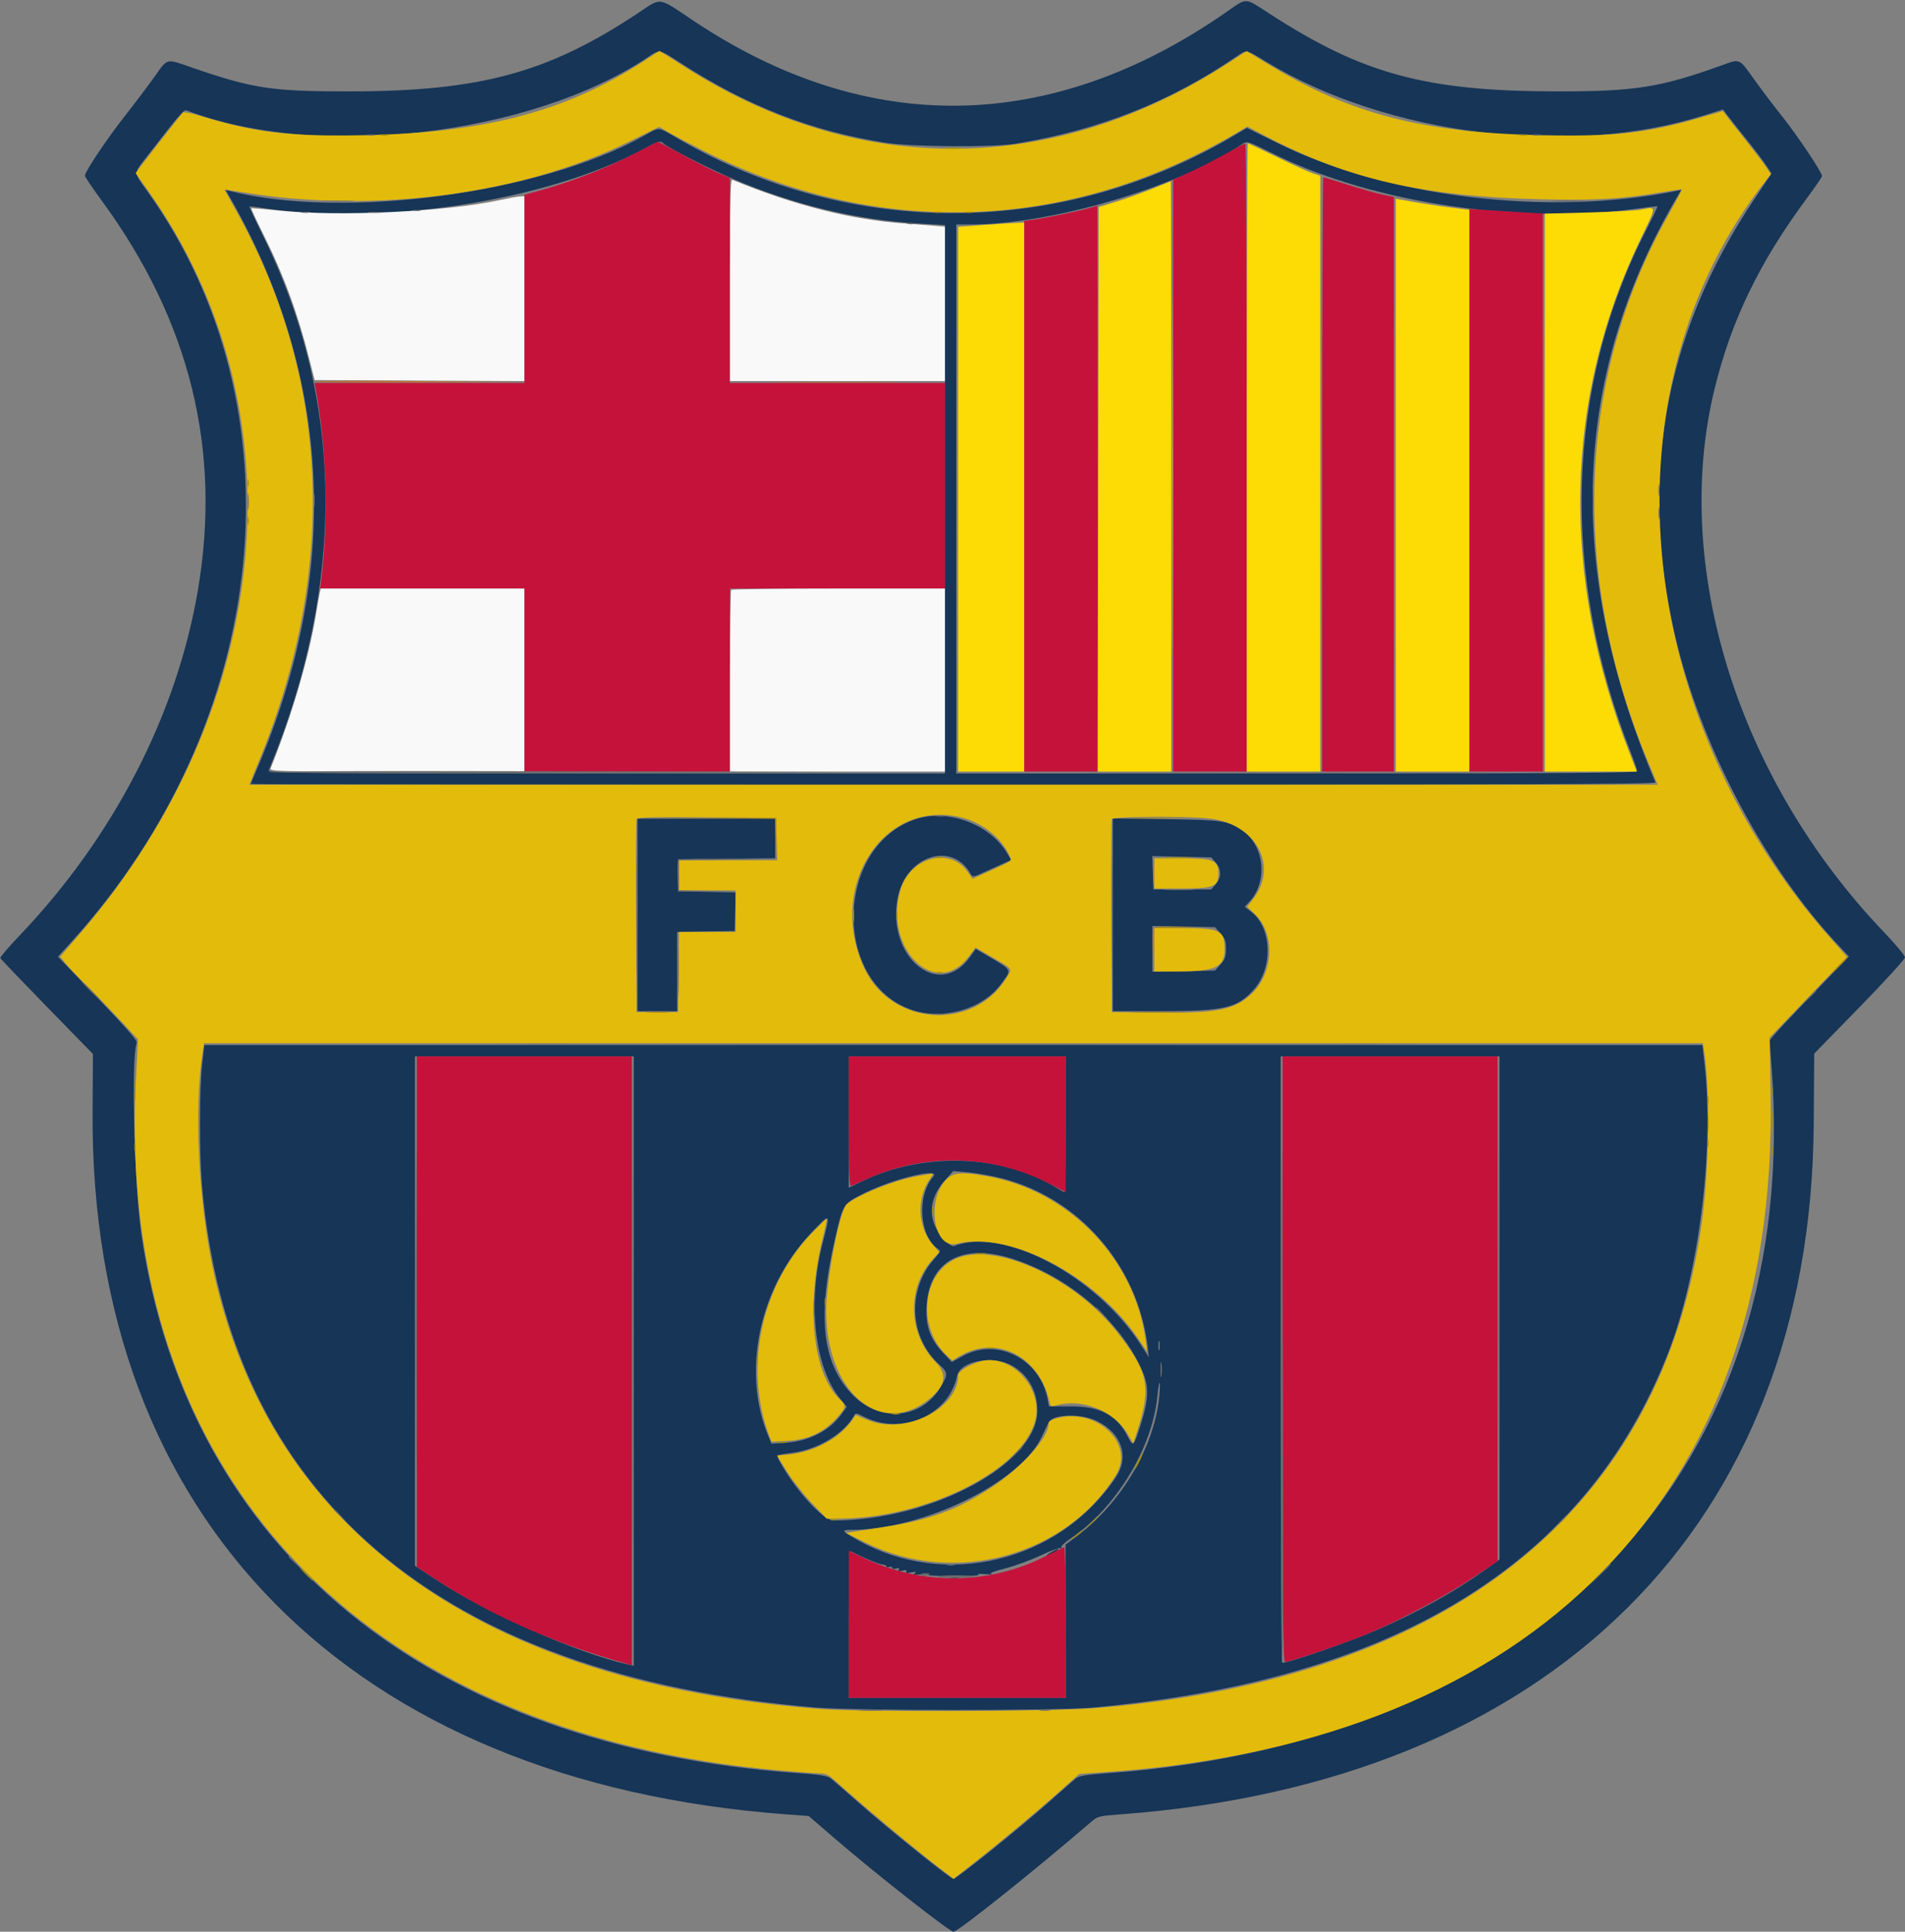 <svg id="svg" version="1.1" xmlns="http://www.w3.org/2000/svg" xmlns:xlink="http://www.w3.org/1999/xlink" width="400" height="405.545" viewBox="0, 0, 400,405.545"><rect x="0" y="0" width="400" height="405.545" fill="#808080" stroke="none"/><g id="svgg"><path id="path0" d="M133.861 2.823 C 115.077 15.275,100.825 19.150,73.663 19.188 C 57.111 19.212,53.196 18.628,40.434 14.230 C 34.693 12.252,35.313 12.104,32.424 16.139 C 31.059 18.045,28.198 21.832,26.066 24.554 C 22.305 29.357,17.822 36.066,17.822 36.892 C 17.822 37.116,19.411 39.466,21.353 42.115 C 39.884 67.391,46.563 94.438,41.553 123.920 C 37.120 150.002,23.860 175.693,4.177 196.333 C 1.842 198.782,-0.008 200.939,0.065 201.128 C 0.138 201.316,4.544 205.924,9.855 211.368 L 19.512 221.267 19.440 233.505 C 18.936 318.866,73.597 374.144,165.199 380.910 L 169.805 381.250 175.394 386.066 C 184.035 393.513,199.366 405.545,200.213 405.545 C 201.143 405.545,217.268 392.679,228.959 382.608 C 230.482 381.296,230.671 381.245,235.166 380.912 C 325.825 374.214,380.241 320.094,380.832 236.040 L 380.936 221.188 390.468 211.423 C 395.711 206.052,400.000 201.356,400.000 200.987 C 400.000 200.618,398.015 198.240,395.589 195.702 C 364.901 163.610,350.960 119.011,359.980 81.782 C 363.475 67.353,369.466 54.971,379.451 41.541 C 381.169 39.230,382.574 37.165,382.574 36.952 C 382.574 36.180,377.453 28.513,374.274 24.527 C 372.482 22.280,369.768 18.693,368.243 16.557 C 365.118 12.181,365.418 12.307,361.509 13.719 C 348.628 18.370,343.272 19.212,326.733 19.188 C 299.412 19.149,286.099 15.543,266.614 2.903 C 261.220 -0.596,261.966 -0.571,257.404 2.600 C 220.712 28.101,182.131 28.723,145.682 4.401 C 137.937 -0.767,139.053 -0.618,133.861 2.823 M142.853 13.200 C 156.922 22.290,170.273 27.496,185.857 29.969 C 191.384 30.846,208.297 30.968,213.267 30.167 C 230.610 27.371,245.790 21.374,259.675 11.831 C 261.797 10.373,261.532 10.327,265.691 12.861 C 291.338 28.486,329.686 33.169,358.084 24.143 L 361.782 22.968 362.574 24.029 C 363.010 24.613,364.806 26.886,366.566 29.080 C 368.325 31.274,370.261 33.822,370.868 34.742 L 371.972 36.414 368.438 41.672 C 349.058 70.504,343.692 101.988,352.356 136.040 C 357.985 158.163,371.017 182.414,385.732 198.144 L 388.213 200.796 381.136 208.135 C 377.244 212.171,373.496 216.136,372.808 216.945 L 371.556 218.416 371.955 223.564 C 378.488 307.890,324.229 365.733,232.478 372.254 C 228.014 372.572,226.548 372.818,225.882 373.361 C 225.411 373.745,222.736 376.091,219.938 378.574 C 213.924 383.911,200.817 394.455,200.198 394.455 C 199.587 394.455,186.536 383.965,180.441 378.574 C 177.634 376.091,174.928 373.742,174.429 373.353 C 173.723 372.805,172.257 372.560,167.849 372.254 C 90.068 366.851,39.429 325.441,29.709 259.288 C 28.185 248.911,27.509 221.968,28.698 218.972 C 28.931 218.384,26.440 215.631,14.336 203.101 L 12.166 200.855 14.979 197.754 C 57.055 151.373,63.669 85.775,30.877 40.074 C 28.052 36.136,28.074 36.437,30.406 33.427 C 37.955 23.684,38.584 22.950,39.184 23.181 C 66.547 33.684,111.382 28.515,136.034 12.015 C 138.574 10.315,138.321 10.272,142.853 13.200 M135.050 28.596 C 113.433 40.636,72.235 46.116,48.369 40.126 L 47.390 39.880 48.494 41.821 C 69.681 79.095,71.605 120.196,54.077 161.147 C 53.305 162.951,52.673 164.500,52.673 164.590 C 52.673 164.679,119.078 164.752,200.240 164.752 C 318.142 164.752,347.765 164.653,347.598 164.257 C 328.790 119.837,330.085 79.655,351.526 42.414 L 352.986 39.878 351.723 40.131 C 324.964 45.482,291.214 41.400,268.233 30.031 L 261.812 26.855 259.520 28.221 C 223.159 49.896,178.865 50.254,142.479 29.167 C 137.893 26.509,138.687 26.570,135.050 28.596 M139.228 30.063 C 140.159 30.956,148.902 35.417,153.900 37.551 C 166.885 43.095,180.020 46.222,193.455 46.969 L 198.416 47.244 198.416 104.810 L 198.416 162.376 127.284 162.376 C 59.694 162.376,56.167 162.342,56.441 161.683 C 72.646 122.659,72.288 84.263,55.399 49.855 C 53.671 46.334,52.306 43.407,52.366 43.351 C 52.426 43.294,53.400 43.396,54.531 43.577 C 79.731 47.604,114.890 42.226,135.248 31.230 C 138.213 29.627,138.642 29.502,139.228 30.063 M267.984 32.579 C 288.567 42.649,319.532 47.214,343.954 43.777 C 346.128 43.471,347.957 43.270,348.017 43.331 C 348.078 43.392,346.992 45.665,345.605 48.382 C 328.805 81.285,327.647 120.387,342.362 157.819 C 343.132 159.778,343.762 161.605,343.762 161.878 C 343.762 162.276,329.410 162.376,272.277 162.376 L 200.792 162.376 200.792 104.752 L 200.792 47.129 203.774 47.129 C 220.696 47.129,246.932 39.445,260.396 30.546 C 261.975 29.503,261.359 29.337,267.984 32.579 M191.660 172.188 C 175.178 178.426,175.035 206.440,191.457 212.011 C 198.131 214.275,206.440 211.826,210.281 206.462 C 212.513 203.345,212.846 203.883,206.305 200.041 L 204.886 199.209 203.632 200.955 C 197.130 210.009,186.055 200.857,188.497 188.447 C 190.233 179.620,199.941 176.487,203.825 183.499 C 204.205 184.185,204.379 184.155,206.965 182.962 C 208.471 182.268,210.293 181.444,211.013 181.132 L 212.323 180.564 211.448 179.094 C 207.698 172.798,198.515 169.594,191.660 172.188 M133.861 192.079 L 133.861 212.277 138.020 212.277 L 142.178 212.277 142.178 203.971 L 142.178 195.664 148.218 195.555 L 154.257 195.446 154.370 191.397 L 154.483 187.348 148.430 187.238 L 142.376 187.129 142.376 183.762 L 142.376 180.396 152.574 180.290 L 162.772 180.185 162.772 176.033 L 162.772 171.881 148.317 171.881 L 133.861 171.881 133.861 192.079 M233.663 192.052 L 233.663 212.277 243.743 212.277 C 257.113 212.277,259.837 211.638,263.318 207.684 C 267.359 203.093,267.048 194.720,262.715 191.414 L 261.353 190.375 262.314 189.346 C 266.273 185.109,265.529 177.524,260.846 174.367 C 257.733 172.269,256.937 172.150,244.851 171.982 L 233.663 171.826 233.663 192.052 M255.282 181.111 C 256.503 182.531,256.503 184.201,255.282 185.621 L 254.327 186.733 248.252 186.733 L 242.178 186.733 242.063 183.231 L 241.948 179.730 248.138 179.865 L 254.327 180.000 255.282 181.111 M256.271 195.947 C 257.218 197.008,257.426 197.594,257.426 199.208 C 257.426 200.822,257.218 201.408,256.271 202.469 L 255.116 203.762 248.548 203.888 L 241.980 204.014 241.980 199.208 L 241.980 194.402 248.548 194.528 L 255.116 194.653 256.271 195.947 M42.445 223.465 C 41.874 228.405,41.842 242.025,42.388 248.515 C 47.886 313.989,92.113 351.773,171.089 358.467 C 179.238 359.158,221.689 359.178,229.307 358.495 C 292.983 352.786,332.969 328.192,350.226 284.122 C 356.661 267.688,359.960 241.843,357.940 223.682 L 357.465 219.406 200.190 219.406 L 42.915 219.406 42.445 223.465 M133.069 285.750 L 133.069 349.718 131.980 349.469 C 120.897 346.929,102.561 338.841,91.584 331.649 L 87.129 328.730 87.129 275.256 L 87.129 221.782 110.099 221.782 L 133.069 221.782 133.069 285.750 M223.762 236.040 C 223.762 243.881,223.670 250.297,223.556 250.297 C 223.443 250.297,222.686 249.882,221.873 249.376 C 210.652 242.376,194.087 241.755,181.331 247.854 L 178.218 249.342 178.218 235.562 L 178.218 221.782 200.990 221.782 L 223.762 221.782 223.762 236.040 M314.851 274.590 L 314.851 327.397 311.782 329.600 C 305.345 334.219,297.602 338.514,288.975 342.250 C 283.183 344.759,269.754 349.385,269.220 349.055 C 269.050 348.950,268.911 320.271,268.911 285.323 L 268.911 221.782 291.881 221.782 L 314.851 221.782 314.851 274.590 M210.275 247.361 C 226.643 251.513,238.960 265.718,240.981 282.772 L 241.239 284.950 239.582 282.376 C 230.244 267.870,210.753 257.531,200.363 261.572 C 199.943 261.736,199.202 261.236,198.116 260.058 C 194.733 256.388,194.829 251.774,198.369 247.836 L 200.153 245.852 203.331 246.129 C 205.079 246.281,208.204 246.836,210.275 247.361 M195.951 247.030 C 192.391 251.089,193.063 259.826,197.126 262.307 C 197.539 262.560,197.345 262.985,196.274 264.171 C 190.406 270.665,190.864 280.738,197.291 286.545 C 199.115 288.193,199.114 288.653,197.280 291.540 C 193.077 298.156,184.252 298.569,178.626 292.413 C 172.615 285.836,171.626 276.263,175.299 260.198 C 177.038 252.595,176.959 252.712,181.902 250.298 C 187.981 247.329,197.663 245.077,195.951 247.030 M172.750 260.891 C 169.498 273.554,171.022 287.083,176.447 293.704 L 177.801 295.355 176.650 296.944 C 174.179 300.355,169.933 302.538,165.130 302.868 L 161.987 303.083 161.356 301.573 C 155.660 287.941,159.422 270.190,170.438 258.713 C 174.451 254.533,174.396 254.481,172.750 260.891 M212.844 264.355 C 223.659 267.904,233.409 275.798,238.566 285.180 C 241.468 290.459,241.567 292.828,239.191 300.100 C 238.032 303.647,237.870 303.747,236.791 301.587 C 234.541 297.083,231.092 295.248,224.877 295.248 L 220.249 295.248 219.998 293.861 C 218.460 285.353,209.440 280.688,202.201 284.657 L 199.848 285.947 197.963 283.939 C 195.294 281.096,194.328 278.355,194.551 274.257 C 195.074 264.669,202.143 260.843,212.844 264.355 M243.448 283.263 C 243.354 283.755,243.273 283.446,243.268 282.574 C 243.264 281.703,243.341 281.300,243.440 281.679 C 243.540 282.057,243.543 282.770,243.448 283.263 M243.851 288.812 C 243.763 289.520,243.691 288.941,243.691 287.525 C 243.691 286.109,243.763 285.530,243.851 286.238 C 243.939 286.946,243.939 288.104,243.851 288.812 M212.552 286.732 C 215.915 288.661,217.829 292.104,217.813 296.198 C 217.770 307.308,195.618 319.208,174.978 319.208 C 172.948 319.208,167.462 313.321,164.167 307.606 C 162.845 305.313,162.668 305.510,166.535 304.984 C 171.770 304.273,177.196 300.992,179.272 297.283 C 179.664 296.583,179.742 296.587,181.325 297.395 C 189.324 301.475,199.215 297.163,200.975 288.829 C 201.633 285.713,208.580 284.454,212.552 286.732 M243.425 293.018 C 242.438 303.644,235.628 315.284,226.244 322.388 L 223.728 324.293 223.753 340.364 L 223.779 356.436 200.998 356.436 L 178.218 356.436 178.218 340.957 C 178.218 332.444,178.351 325.546,178.515 325.628 C 181.534 327.142,184.546 328.407,185.247 328.455 C 185.737 328.488,186.138 328.668,186.138 328.854 C 186.138 329.041,186.406 329.091,186.733 328.966 C 187.059 328.840,187.327 328.922,187.327 329.148 C 187.327 329.386,187.680 329.446,188.168 329.291 C 188.785 329.096,188.928 329.157,188.703 329.520 C 188.473 329.893,188.666 329.949,189.479 329.745 C 190.245 329.553,190.479 329.606,190.281 329.927 C 190.080 330.253,190.379 330.307,191.337 330.117 C 192.362 329.915,192.535 329.955,192.079 330.289 C 191.630 330.620,191.967 330.673,193.465 330.508 C 194.554 330.389,195.140 330.426,194.767 330.591 C 194.394 330.756,196.854 330.891,200.234 330.891 C 203.614 330.891,205.969 330.761,205.467 330.601 C 204.941 330.434,205.478 330.378,206.733 330.469 C 207.931 330.556,208.562 330.533,208.137 330.418 C 207.658 330.288,208.756 329.855,211.014 329.285 C 213.022 328.777,216.376 327.551,218.466 326.561 C 220.557 325.571,222.453 324.875,222.680 325.016 C 222.907 325.156,222.980 325.088,222.841 324.864 C 222.703 324.641,223.562 323.813,224.750 323.024 C 234.251 316.716,242.011 303.978,243.029 293.018 C 243.168 291.522,243.371 290.297,243.480 290.297 C 243.589 290.297,243.564 291.522,243.425 293.018 M230.456 298.396 C 235.577 300.991,237.162 305.861,234.282 310.153 C 222.362 327.922,198.542 333.697,180.065 323.297 C 176.724 321.416,176.563 321.188,178.583 321.188 C 193.884 321.188,214.310 311.210,218.785 301.549 C 219.382 300.262,220.008 298.941,220.176 298.615 C 221.093 296.833,227.119 296.705,230.456 298.396 M220.891 325.771 C 219.411 326.574,219.501 326.909,220.990 326.139 C 221.644 325.801,222.178 325.440,222.178 325.336 C 222.178 325.082,222.136 325.096,220.891 325.771 M199.703 331.362 C 200.084 331.462,200.708 331.462,201.089 331.362 C 201.470 331.262,201.158 331.181,200.396 331.181 C 199.634 331.181,199.322 331.262,199.703 331.362 " stroke="none" fill="#163557" fill-rule="evenodd"></path><path id="path1" d="M132.748 32.493 C 127.084 35.386,119.984 38.154,113.890 39.845 L 110.099 40.896 110.099 60.646 L 110.099 80.396 88.075 80.396 L 66.050 80.396 66.290 81.683 C 68.580 94.006,69.018 109.032,67.456 121.683 L 67.224 123.564 88.661 123.564 L 110.099 123.564 110.099 142.772 L 110.099 161.980 131.683 161.980 L 153.267 161.980 153.267 142.772 L 153.267 123.564 175.842 123.564 L 198.416 123.564 198.416 101.980 L 198.416 80.396 175.842 80.396 L 153.267 80.396 153.267 58.858 L 153.267 37.320 151.125 36.450 C 149.947 35.972,146.560 34.258,143.598 32.642 C 140.637 31.026,138.170 29.725,138.117 29.752 C 138.063 29.778,135.648 31.012,132.748 32.493 M257.030 32.472 C 254.743 33.747,251.401 35.451,249.604 36.258 L 246.337 37.726 246.337 99.853 L 246.337 161.980 254.059 161.980 L 261.782 161.980 261.782 96.040 C 261.782 59.772,261.649 30.111,261.485 30.126 C 261.322 30.141,259.317 31.197,257.030 32.472 M277.624 99.604 L 277.624 161.980 285.149 161.980 L 292.673 161.980 292.673 101.663 L 292.673 41.347 290.302 40.857 C 288.998 40.588,285.722 39.661,283.021 38.797 C 280.321 37.934,278.002 37.228,277.867 37.228 C 277.733 37.228,277.624 65.297,277.624 99.604 M228.317 43.788 C 225.918 44.453,219.518 45.767,216.931 46.125 L 215.050 46.385 215.050 104.183 L 215.050 161.980 222.772 161.980 L 230.495 161.980 230.495 102.574 C 230.495 69.901,230.450 43.184,230.396 43.204 C 230.342 43.223,229.406 43.486,228.317 43.788 M308.515 102.928 L 308.515 161.980 316.238 161.980 L 323.960 161.980 323.960 103.413 L 323.960 44.847 320.297 44.612 C 318.282 44.482,314.807 44.264,312.574 44.126 L 308.515 43.875 308.515 102.928 M87.525 275.375 L 87.525 328.968 91.782 331.757 C 102.103 338.517,114.767 344.275,128.020 348.234 L 132.673 349.624 132.673 285.703 L 132.673 221.782 110.099 221.782 L 87.525 221.782 87.525 275.375 M178.218 235.488 C 178.218 246.303,178.322 249.148,178.713 248.979 C 178.985 248.860,180.667 248.121,182.450 247.336 C 194.572 241.997,208.424 242.414,220.297 248.475 L 223.762 250.244 223.762 236.013 L 223.762 221.782 200.990 221.782 L 178.218 221.782 178.218 235.488 M269.307 285.347 C 269.307 338.895,269.392 348.911,269.849 348.911 C 270.667 348.911,280.403 345.662,285.347 343.740 C 292.083 341.121,302.621 335.633,308.829 331.512 L 314.455 327.776 314.455 274.779 L 314.455 221.782 291.881 221.782 L 269.307 221.782 269.307 285.347 M219.406 326.780 C 207.582 332.735,193.724 332.862,181.487 327.128 L 178.218 325.596 178.218 341.016 L 178.218 356.436 200.990 356.436 L 223.762 356.436 223.762 340.594 C 223.762 331.881,223.629 324.782,223.465 324.819 C 223.302 324.856,221.475 325.738,219.406 326.780 " stroke="none" fill="#c5123b" fill-rule="evenodd"></path><path id="path2" d="M153.267 58.770 L 153.267 80.000 175.842 80.000 L 198.416 80.000 198.416 63.794 L 198.416 47.588 195.941 47.370 C 194.579 47.251,191.950 47.049,190.099 46.921 C 178.772 46.140,166.874 43.135,153.762 37.743 C 153.370 37.581,153.267 41.941,153.267 58.770 M104.950 42.007 C 93.631 44.471,70.959 45.525,58.226 44.179 C 55.290 43.868,52.831 43.671,52.762 43.740 C 52.693 43.809,53.783 46.159,55.185 48.962 C 59.527 57.647,62.498 65.695,64.963 75.446 L 66.064 79.802 88.082 79.904 L 110.099 80.007 110.099 60.597 L 110.099 41.188 109.208 41.231 C 108.718 41.255,106.802 41.604,104.950 42.007 M67.142 124.455 C 67.033 124.946,66.664 127.040,66.323 129.109 C 64.844 138.091,61.234 150.322,56.827 161.287 C 56.564 161.943,57.982 161.980,83.324 161.980 L 110.099 161.980 110.099 142.772 L 110.099 123.564 88.720 123.564 L 67.342 123.564 67.142 124.455 M153.531 123.828 C 153.386 123.974,153.267 132.617,153.267 143.036 L 153.267 161.980 175.842 161.980 L 198.416 161.980 198.416 142.772 L 198.416 123.564 176.106 123.564 C 163.835 123.564,153.677 123.683,153.531 123.828 " stroke="none" fill="#f9f9f9" fill-rule="evenodd"></path><path id="path3" d="M136.430 12.015 C 119.737 23.186,102.466 27.884,76.238 28.389 C 60.731 28.688,53.643 27.844,42.028 24.317 C 40.203 23.763,38.574 23.456,38.408 23.635 C 37.886 24.199,31.922 31.781,30.166 34.116 L 28.484 36.350 31.115 40.056 C 63.513 85.706,57.776 148.349,16.837 195.965 L 12.645 200.840 13.818 202.301 C 14.463 203.105,16.354 205.099,18.020 206.733 C 19.686 208.366,22.833 211.613,25.012 213.948 L 28.975 218.192 28.525 227.017 C 24.342 309.080,75.654 363.970,163.762 371.684 C 167.465 372.008,171.208 372.282,172.079 372.292 C 173.335 372.307,174.001 372.615,175.292 373.779 C 181.799 379.644,193.371 389.278,198.829 393.372 L 200.232 394.425 204.572 391.033 C 209.831 386.923,218.349 379.804,223.097 375.550 L 226.591 372.421 233.394 371.932 C 322.280 365.537,373.142 313.597,371.787 230.604 L 371.578 217.822 378.331 210.792 C 382.045 206.926,385.697 203.111,386.446 202.315 L 387.810 200.868 384.531 197.167 C 342.309 149.497,336.415 81.538,370.726 37.986 L 371.845 36.566 370.798 35.016 C 370.222 34.163,368.315 31.664,366.559 29.462 C 364.803 27.261,363.010 24.977,362.574 24.387 L 361.782 23.315 356.985 24.702 C 345.734 27.955,339.150 28.690,323.962 28.390 C 298.825 27.892,283.567 23.958,266.428 13.555 L 261.767 10.726 257.913 13.219 C 221.168 36.988,180.075 37.244,143.600 13.931 C 140.814 12.150,138.506 10.693,138.470 10.693 C 138.434 10.693,137.517 11.288,136.430 12.015 M147.877 31.728 C 183.956 50.015,224.162 48.731,259.178 28.172 L 261.921 26.562 265.515 28.452 C 282.990 37.643,298.759 41.268,323.762 41.844 C 335.024 42.103,340.509 41.784,348.706 40.393 C 351.098 39.988,353.104 39.704,353.163 39.764 C 353.222 39.823,352.029 42.068,350.511 44.752 C 331.082 79.114,329.560 120.731,346.280 160.495 L 348.070 164.752 200.209 164.752 L 52.347 164.752 54.651 159.080 C 70.923 119.023,69.155 79.185,49.552 44.188 C 48.219 41.808,47.129 39.835,47.129 39.802 C 47.129 39.770,49.063 40.056,51.427 40.438 C 78.821 44.862,109.488 40.825,131.857 29.851 L 138.416 26.633 140.396 27.787 C 141.485 28.421,144.852 30.194,147.877 31.728 M246.134 100.000 C 246.134 134.198,246.180 148.130,246.238 130.959 C 246.295 113.788,246.295 85.808,246.238 68.781 C 246.180 51.753,246.134 65.802,246.134 100.000 M202.131 171.687 C 206.243 172.759,210.119 175.810,211.801 179.302 C 212.547 180.850,212.902 180.521,208.152 182.695 L 204.226 184.493 203.078 182.909 C 199.305 177.700,191.038 180.037,189.050 186.875 C 185.457 199.237,196.583 209.981,203.451 200.782 L 204.840 198.921 208.559 201.086 C 212.801 203.557,212.626 203.256,211.160 205.566 C 204.201 216.531,187.189 215.301,181.549 203.427 C 173.364 186.191,185.566 167.373,202.131 171.687 M163.082 176.139 L 163.194 180.594 152.884 180.594 L 142.574 180.594 142.574 183.762 L 142.574 186.931 148.515 186.931 L 154.455 186.931 154.455 191.287 L 154.455 195.644 148.523 195.644 L 142.590 195.644 142.483 204.059 L 142.376 212.475 138.020 212.475 L 133.663 212.475 133.560 192.475 C 133.504 181.475,133.543 172.250,133.649 171.975 C 133.799 171.583,136.966 171.498,148.405 171.579 L 162.970 171.683 163.082 176.139 M254.115 171.862 C 263.722 172.967,268.467 181.745,263.192 188.655 L 261.889 190.362 263.586 192.014 C 267.827 196.140,267.396 204.409,262.715 208.723 C 259.071 212.082,255.478 212.758,242.178 212.587 L 233.465 212.475 233.362 192.475 C 233.306 181.475,233.345 172.252,233.449 171.980 C 233.682 171.372,249.089 171.284,254.115 171.862 M242.376 183.366 L 242.376 186.535 247.947 186.535 C 254.898 186.535,255.829 186.160,255.829 183.366 C 255.829 180.572,254.898 180.198,247.947 180.198 L 242.376 180.198 242.376 183.366 M242.376 199.406 L 242.376 203.960 247.426 203.958 C 255.061 203.955,257.075 203.038,257.125 199.541 C 257.185 195.310,256.326 194.851,248.336 194.851 L 242.376 194.851 242.376 199.406 M357.753 220.297 C 359.068 228.036,358.909 244.848,357.415 256.040 C 349.312 316.725,304.783 352.535,229.871 358.611 C 221.187 359.315,181.364 359.454,172.673 358.810 C 101.471 353.534,57.113 321.855,44.976 267.613 C 41.667 252.822,40.652 232.663,42.604 220.495 L 42.842 219.010 200.188 219.010 L 357.534 219.010 357.753 220.297 M192.439 246.952 C 187.746 247.802,180.365 250.745,177.812 252.785 C 176.325 253.974,173.470 268.762,173.475 275.248 C 173.489 291.724,184.319 301.583,194.375 294.274 C 198.480 291.290,199.131 288.708,196.468 285.974 C 190.661 280.012,190.371 270.357,195.819 264.408 L 197.216 262.884 195.857 261.297 C 192.659 257.561,192.401 251.523,195.266 247.499 C 195.721 246.860,195.948 246.353,195.770 246.372 C 195.591 246.392,194.093 246.653,192.439 246.952 M198.851 247.489 C 194.378 251.667,195.974 262.374,200.883 261.122 C 211.878 258.319,229.946 267.745,238.967 280.992 L 240.854 283.762 240.577 281.584 C 238.389 264.391,224.492 249.935,207.264 246.931 C 201.969 246.007,200.319 246.117,198.851 247.489 M170.671 258.664 C 159.789 269.808,156.101 287.172,161.565 301.534 L 161.998 302.673 165.318 302.498 C 169.582 302.275,172.960 300.723,175.618 297.767 C 177.749 295.396,177.788 295.149,176.258 293.683 C 170.715 288.372,169.198 274.506,172.624 260.463 C 173.244 257.921,173.678 255.842,173.589 255.842 C 173.500 255.842,172.187 257.112,170.671 258.664 M200.548 264.318 C 193.580 267.562,192.583 278.697,198.740 284.504 L 199.947 285.642 201.261 284.836 C 209.062 280.051,218.245 284.614,220.364 294.329 C 220.579 295.316,220.684 295.364,221.879 295.022 C 227.151 293.510,233.854 296.186,236.705 300.939 L 237.964 303.039 238.981 299.818 C 241.768 290.996,241.042 287.808,234.324 279.362 C 225.297 268.015,208.590 260.573,200.548 264.318 M205.545 285.892 C 203.152 286.678,201.188 287.955,201.188 288.725 C 201.188 295.777,189.947 301.341,182.204 298.122 L 179.655 297.063 179.068 297.937 C 176.264 302.108,170.562 305.078,164.640 305.450 L 163.141 305.545 165.147 308.798 C 166.250 310.588,168.592 313.573,170.352 315.432 L 173.552 318.812 175.994 318.812 C 194.705 318.812,215.344 308.327,217.470 297.741 C 218.848 290.881,211.769 283.847,205.545 285.892 M221.485 297.846 C 220.777 298.063,220.198 298.474,220.198 298.760 C 220.198 301.784,214.812 307.845,208.228 312.230 C 201.197 316.912,195.104 319.150,185.421 320.608 C 183.093 320.958,180.386 321.375,179.406 321.535 L 177.624 321.826 181.791 323.883 C 200.377 333.058,223.792 326.710,234.328 309.641 C 238.444 302.973,230.013 295.230,221.485 297.846 " stroke="none" fill="#e3bb0b" fill-rule="evenodd"></path><path id="path4" d="M277.421 99.406 C 277.421 133.931,277.468 148.054,277.525 130.792 C 277.582 113.530,277.582 85.282,277.525 68.020 C 277.468 50.757,277.421 64.881,277.421 99.406 M292.866 101.782 C 292.866 135.000,292.913 148.589,292.970 131.980 C 293.027 115.371,293.027 88.193,292.970 71.584 C 292.913 54.975,292.866 68.564,292.866 101.782 M324.153 103.366 C 324.153 135.713,324.200 148.946,324.257 132.772 C 324.315 116.599,324.315 90.134,324.257 73.960 C 324.200 57.787,324.153 71.020,324.153 103.366 M66.082 80.102 C 66.248 80.268,76.264 80.357,88.340 80.300 L 110.297 80.198 88.039 80.000 C 75.798 79.891,65.917 79.937,66.082 80.102 M164.455 80.297 C 170.718 80.358,180.965 80.358,187.228 80.297 C 193.490 80.236,188.366 80.185,175.842 80.185 C 163.317 80.185,158.193 80.236,164.455 80.297 " stroke="none" fill="#bb7338" fill-rule="evenodd"></path><path id="path5" d="M261.782 96.040 L 261.782 161.980 269.505 161.980 L 277.228 161.980 277.228 99.437 L 277.228 36.893 275.743 36.426 C 274.926 36.168,271.553 34.640,268.247 33.029 C 264.941 31.417,262.134 30.099,262.009 30.099 C 261.884 30.099,261.782 59.772,261.782 96.040 M241.815 39.681 C 239.655 40.550,236.269 41.758,234.291 42.365 L 230.693 43.469 230.593 102.724 L 230.492 161.980 238.217 161.980 L 245.941 161.980 245.941 100.000 C 245.941 65.911,245.896 38.038,245.842 38.061 C 245.787 38.083,243.975 38.813,241.815 39.681 M293.069 101.853 L 293.069 161.980 300.792 161.980 L 308.515 161.980 308.515 103.019 L 308.515 44.058 304.653 43.577 C 302.530 43.312,299.054 42.787,296.931 42.410 L 293.069 41.725 293.069 101.853 M344.554 44.015 C 343.574 44.208,338.629 44.477,333.564 44.613 L 324.356 44.859 324.356 103.420 L 324.356 161.980 334.022 161.980 L 343.687 161.980 342.325 158.515 C 327.567 120.960,328.338 83.554,344.562 50.000 C 347.925 43.044,347.925 43.350,344.554 44.015 M206.436 47.235 L 201.188 47.614 201.188 104.797 L 201.188 161.980 208.119 161.980 L 215.050 161.980 215.050 104.356 L 215.050 46.733 213.366 46.794 C 212.441 46.828,209.322 47.026,206.436 47.235 " stroke="none" fill="#fcdc04" fill-rule="evenodd"></path><path id="path6" d="M77.133 28.399 C 77.626 28.494,78.339 28.490,78.717 28.391 C 79.096 28.292,78.693 28.214,77.822 28.219 C 76.950 28.223,76.641 28.304,77.133 28.399 M321.886 28.399 C 322.378 28.494,323.091 28.490,323.470 28.391 C 323.849 28.292,323.446 28.214,322.574 28.219 C 321.703 28.223,321.393 28.304,321.886 28.399 M68.200 42.273 C 69.661 42.349,72.156 42.350,73.745 42.275 C 75.334 42.199,74.139 42.137,71.089 42.136 C 68.040 42.136,66.740 42.198,68.200 42.273 M326.418 42.273 C 327.879 42.349,330.374 42.350,331.963 42.275 C 333.552 42.199,332.356 42.137,329.307 42.136 C 326.257 42.136,324.958 42.198,326.418 42.273 M86.832 44.233 C 87.213 44.333,87.837 44.333,88.218 44.233 C 88.599 44.134,88.287 44.052,87.525 44.052 C 86.762 44.052,86.450 44.134,86.832 44.233 M63.267 44.636 C 63.757 44.730,64.559 44.730,65.050 44.636 C 65.540 44.542,65.139 44.464,64.158 44.464 C 63.178 44.464,62.777 44.542,63.267 44.636 M77.516 44.642 C 78.219 44.730,79.467 44.731,80.288 44.645 C 81.110 44.560,80.535 44.488,79.010 44.486 C 77.485 44.485,76.813 44.555,77.516 44.642 M190.594 47.006 C 190.975 47.105,191.599 47.105,191.980 47.006 C 192.361 46.906,192.050 46.825,191.287 46.825 C 190.525 46.825,190.213 46.906,190.594 47.006 M334.406 105.149 C 334.406 107.545,334.472 108.474,334.551 107.213 C 334.629 105.953,334.629 103.992,334.549 102.857 C 334.469 101.721,334.405 102.752,334.406 105.149 M348.237 102.970 C 348.237 104.168,348.312 104.658,348.402 104.059 C 348.493 103.460,348.493 102.480,348.402 101.881 C 348.312 101.282,348.237 101.772,348.237 102.970 M52.014 105.347 C 52.014 106.980,52.084 107.649,52.170 106.832 C 52.255 106.015,52.255 104.678,52.170 103.861 C 52.084 103.045,52.014 103.713,52.014 105.347 M65.865 105.149 C 65.868 106.455,65.941 106.942,66.030 106.231 C 66.118 105.519,66.116 104.449,66.026 103.854 C 65.935 103.259,65.863 103.842,65.865 105.149 M348.237 107.723 C 348.237 108.921,348.312 109.411,348.402 108.812 C 348.493 108.213,348.493 107.233,348.402 106.634 C 348.312 106.035,348.237 106.525,348.237 107.723 M56.238 162.079 C 56.238 162.243,88.272 162.333,127.426 162.280 C 166.579 162.227,187.119 162.138,173.069 162.082 C 105.186 161.812,56.238 161.811,56.238 162.079 M236.305 162.277 C 255.946 162.334,288.204 162.334,307.988 162.277 C 327.773 162.220,311.703 162.174,272.277 162.174 C 232.851 162.174,216.664 162.220,236.305 162.277 M196.540 171.373 C 197.142 171.464,198.033 171.462,198.520 171.368 C 199.007 171.274,198.515 171.199,197.426 171.202 C 196.337 171.205,195.938 171.282,196.540 171.373 M133.649 192.079 C 133.649 203.297,133.700 207.886,133.762 202.277 C 133.824 196.668,133.824 187.490,133.762 181.881 C 133.700 176.272,133.649 180.861,133.649 192.079 M233.451 192.079 C 233.451 203.297,233.502 207.886,233.564 202.277 C 233.626 196.668,233.626 187.490,233.564 181.881 C 233.502 176.272,233.451 180.861,233.451 192.079 M142.345 180.730 C 142.233 181.023,142.194 182.582,142.259 184.195 L 142.376 187.129 148.416 187.145 L 154.456 187.161 148.515 187.035 L 142.574 186.910 142.574 183.759 L 142.574 180.607 152.772 180.495 L 162.970 180.382 152.760 180.290 C 144.513 180.216,142.510 180.300,142.345 180.730 M244.851 186.828 C 246.322 186.905,248.728 186.905,250.198 186.828 C 251.668 186.752,250.465 186.690,247.525 186.690 C 244.584 186.690,243.381 186.752,244.851 186.828 M142.346 203.960 C 142.346 208.644,142.404 210.559,142.474 208.218 C 142.544 205.876,142.544 202.045,142.474 199.703 C 142.404 197.361,142.346 199.277,142.346 203.960 M18.812 207.921 C 19.885 209.010,20.851 209.901,20.960 209.901 C 21.069 209.901,20.281 209.010,19.208 207.921 C 18.135 206.832,17.168 205.941,17.059 205.941 C 16.951 205.941,17.739 206.832,18.812 207.921 M379.585 209.604 L 378.020 211.287 379.703 209.722 C 381.268 208.266,381.568 207.921,381.268 207.921 C 381.204 207.921,380.446 208.678,379.585 209.604 M196.144 212.957 C 196.746 213.048,197.637 213.046,198.124 212.952 C 198.611 212.858,198.119 212.784,197.030 212.787 C 195.941 212.790,195.542 212.866,196.144 212.957 M121.715 219.307 C 165.025 219.362,235.778 219.362,278.943 219.307 C 322.109 219.251,286.673 219.206,200.198 219.206 C 113.723 219.206,78.406 219.251,121.715 219.307 M87.321 275.248 C 87.321 304.762,87.368 316.837,87.426 302.079 C 87.483 287.322,87.483 263.173,87.426 248.416 C 87.368 233.658,87.321 245.733,87.321 275.248 M132.867 285.743 C 132.867 321.030,132.913 335.407,132.970 317.692 C 133.027 299.976,133.027 271.105,132.970 253.533 C 132.913 235.961,132.867 250.455,132.867 285.743 M269.007 285.224 C 268.954 320.226,269.045 348.947,269.208 349.048 C 269.476 349.214,269.475 305.503,269.204 244.554 C 269.148 231.921,269.059 250.222,269.007 285.224 M314.648 274.653 C 314.648 303.842,314.695 315.724,314.752 301.058 C 314.810 286.393,314.810 262.512,314.752 247.989 C 314.695 233.466,314.648 245.465,314.648 274.653 M170.829 274.653 C 170.830 276.396,170.900 277.060,170.984 276.128 C 171.067 275.197,171.066 273.771,170.981 272.960 C 170.896 272.149,170.827 272.911,170.829 274.653 M230.099 274.579 C 230.099 274.648,230.678 275.227,231.386 275.866 L 232.673 277.030 231.510 275.743 C 230.426 274.543,230.099 274.273,230.099 274.579 M243.268 282.574 C 243.273 283.446,243.354 283.755,243.448 283.263 C 243.543 282.770,243.540 282.057,243.440 281.679 C 243.341 281.300,243.264 281.703,243.268 282.574 M243.691 287.525 C 243.691 288.941,243.763 289.520,243.851 288.812 C 243.939 288.104,243.939 286.946,243.851 286.238 C 243.763 285.530,243.691 286.109,243.691 287.525 M213.048 305.248 L 211.683 306.733 213.168 305.368 C 213.985 304.617,214.653 303.949,214.653 303.883 C 214.653 303.580,214.318 303.865,213.048 305.248 M70.099 316.956 C 70.099 317.024,70.678 317.603,71.386 318.243 L 72.673 319.406 71.510 318.119 C 70.426 316.919,70.099 316.650,70.099 316.956 M326.916 320.099 L 324.950 322.178 327.030 320.213 C 328.962 318.387,329.291 318.020,328.995 318.020 C 328.932 318.020,327.997 318.955,326.916 320.099 M60.594 326.857 C 60.594 326.925,61.173 327.504,61.881 328.144 L 63.168 329.307 62.005 328.020 C 60.921 326.820,60.594 326.551,60.594 326.857 M198.911 328.590 C 199.292 328.689,199.916 328.689,200.297 328.590 C 200.678 328.490,200.366 328.409,199.604 328.409 C 198.842 328.409,198.530 328.490,198.911 328.590 M335.828 330.594 L 333.663 332.871 335.941 330.707 C 338.056 328.696,338.399 328.317,338.105 328.317 C 338.043 328.317,337.019 329.342,335.828 330.594 M193.442 330.656 C 193.564 330.853,194.020 330.922,194.456 330.808 C 195.546 330.523,195.448 330.297,194.234 330.297 C 193.677 330.297,193.320 330.459,193.442 330.656 M197.030 331.053 C 197.963 331.417,203.843 331.338,204.226 330.956 C 204.370 330.811,202.632 330.704,200.363 330.718 C 197.945 330.733,196.565 330.871,197.030 331.053 M180.708 359.105 C 181.968 359.184,183.928 359.183,185.064 359.103 C 186.200 359.024,185.168 358.959,182.772 358.960 C 180.376 358.961,179.447 359.026,180.708 359.105 M218.317 359.096 C 218.916 359.186,219.896 359.186,220.495 359.096 C 221.094 359.005,220.604 358.931,219.406 358.931 C 218.208 358.931,217.718 359.005,218.317 359.096 " stroke="none" fill="#6c6c6c" fill-rule="evenodd"></path><path id="path7" d="M196.139 44.629 C 196.520 44.729,197.144 44.729,197.525 44.629 C 197.906 44.530,197.594 44.448,196.832 44.448 C 196.069 44.448,195.757 44.530,196.139 44.629 M202.871 44.629 C 203.252 44.729,203.876 44.729,204.257 44.629 C 204.639 44.530,204.327 44.448,203.564 44.448 C 202.802 44.448,202.490 44.530,202.871 44.629 M200.985 104.752 C 200.985 136.337,201.032 149.199,201.089 133.335 C 201.146 117.472,201.146 91.630,201.089 75.910 C 201.032 60.189,200.985 73.168,200.985 104.752 M148.205 171.780 L 162.746 171.891 162.879 176.243 L 163.011 180.596 162.991 176.139 L 162.970 171.683 148.317 171.676 L 133.663 171.668 148.205 171.780 M238.340 171.781 C 241.020 171.850,245.298 171.850,247.844 171.781 C 250.391 171.712,248.198 171.656,242.970 171.656 C 237.743 171.656,235.659 171.713,238.340 171.781 M242.119 183.366 C 242.119 185.218,242.187 185.975,242.270 185.050 C 242.354 184.124,242.354 182.609,242.270 181.683 C 242.187 180.757,242.119 181.515,242.119 183.366 M188.211 192.079 C 188.211 192.842,188.292 193.153,188.392 192.772 C 188.491 192.391,188.491 191.767,188.392 191.386 C 188.292 191.005,188.211 191.317,188.211 192.079 M242.152 194.976 C 242.042 195.262,242.010 197.445,242.080 199.827 L 242.208 204.158 242.292 199.516 L 242.376 194.874 247.624 194.751 L 252.871 194.628 247.611 194.542 C 243.569 194.475,242.305 194.576,242.152 194.976 M386.139 202.574 C 385.177 203.554,384.479 204.356,384.588 204.356 C 384.696 204.356,385.573 203.554,386.535 202.574 C 387.497 201.594,388.195 200.792,388.086 200.792 C 387.977 200.792,387.101 201.594,386.139 202.574 M135.955 212.570 C 137.215 212.649,139.176 212.648,140.311 212.569 C 141.447 212.489,140.416 212.424,138.020 212.425 C 135.624 212.426,134.695 212.491,135.955 212.570 M238.317 212.573 C 240.985 212.642,245.351 212.642,248.020 212.573 C 250.688 212.505,248.505 212.448,243.168 212.448 C 237.832 212.448,235.649 212.505,238.317 212.573 M28.211 230.099 C 28.211 230.861,28.292 231.173,28.392 230.792 C 28.491 230.411,28.491 229.787,28.392 229.406 C 28.292 229.025,28.211 229.337,28.211 230.099 M358.516 231.089 C 358.520 231.960,358.601 232.270,358.696 231.778 C 358.791 231.285,358.787 230.572,358.688 230.193 C 358.589 229.815,358.511 230.218,358.516 231.089 M372.034 235.248 C 372.034 237.970,372.097 239.084,372.174 237.723 C 372.252 236.361,372.252 234.134,372.174 232.772 C 372.097 231.411,372.034 232.525,372.034 235.248 M358.508 240.000 C 358.508 240.762,358.589 241.074,358.689 240.693 C 358.788 240.312,358.788 239.688,358.689 239.307 C 358.589 238.926,358.508 239.238,358.508 240.000 M28.211 240.792 C 28.211 241.554,28.292 241.866,28.392 241.485 C 28.491 241.104,28.491 240.480,28.392 240.099 C 28.292 239.718,28.211 240.030,28.211 240.792 M158.904 285.941 C 158.904 286.703,158.985 287.015,159.085 286.634 C 159.184 286.252,159.184 285.629,159.085 285.248 C 158.985 284.866,158.904 285.178,158.904 285.941 " stroke="none" fill="#ad8c14" fill-rule="evenodd"></path><path id="path8" d="M79.906 28.399 C 80.398 28.494,81.111 28.490,81.490 28.391 C 81.868 28.292,81.465 28.214,80.594 28.219 C 79.723 28.223,79.413 28.304,79.906 28.399 M319.114 28.399 C 319.606 28.494,320.319 28.490,320.698 28.391 C 321.076 28.292,320.673 28.214,319.802 28.219 C 318.931 28.223,318.621 28.304,319.114 28.399 M198.723 31.182 C 199.655 31.265,201.081 31.264,201.892 31.179 C 202.703 31.094,201.941 31.025,200.198 31.027 C 198.455 31.028,197.792 31.098,198.723 31.182 M51.973 101.386 C 51.973 102.149,52.055 102.460,52.154 102.079 C 52.254 101.698,52.254 101.074,52.154 100.693 C 52.055 100.312,51.973 100.624,51.973 101.386 M51.973 109.307 C 51.973 110.069,52.055 110.381,52.154 110.000 C 52.254 109.619,52.254 108.995,52.154 108.614 C 52.055 108.233,51.973 108.545,51.973 109.307 M196.535 180.075 C 196.916 180.175,197.540 180.175,197.921 180.075 C 198.302 179.975,197.990 179.894,197.228 179.894 C 196.465 179.894,196.153 179.975,196.535 180.075 M244.455 180.096 C 245.926 180.172,248.332 180.172,249.802 180.096 C 251.272 180.019,250.069 179.957,247.129 179.957 C 244.188 179.957,242.985 180.019,244.455 180.096 M179.133 192.277 C 179.135 193.584,179.209 194.071,179.297 193.359 C 179.385 192.647,179.383 191.578,179.293 190.983 C 179.203 190.388,179.130 190.970,179.133 192.277 M196.535 204.233 C 196.916 204.333,197.540 204.333,197.921 204.233 C 198.302 204.134,197.990 204.052,197.228 204.052 C 196.465 204.052,196.153 204.134,196.535 204.233 M28.211 227.723 C 28.211 228.485,28.292 228.797,28.392 228.416 C 28.491 228.035,28.491 227.411,28.392 227.030 C 28.292 226.649,28.211 226.960,28.211 227.723 M371.981 229.109 C 371.985 229.980,372.067 230.290,372.161 229.797 C 372.256 229.305,372.252 228.592,372.153 228.213 C 372.054 227.835,371.977 228.238,371.981 229.109 M41.740 235.446 C 41.741 238.495,41.803 239.690,41.879 238.101 C 41.954 236.513,41.953 234.018,41.877 232.557 C 41.801 231.096,41.740 232.396,41.740 235.446 M358.554 235.644 C 358.554 237.495,358.622 238.252,358.706 237.327 C 358.789 236.401,358.789 234.886,358.706 233.960 C 358.622 233.035,358.554 233.792,358.554 235.644 M371.989 241.584 C 371.989 242.564,372.066 242.965,372.161 242.475 C 372.255 241.985,372.255 241.183,372.161 240.693 C 372.066 240.203,371.989 240.604,371.989 241.584 M195.743 254.059 C 195.748 254.931,195.829 255.240,195.924 254.748 C 196.018 254.255,196.015 253.542,195.916 253.164 C 195.817 252.785,195.739 253.188,195.743 254.059 M204.857 263.254 C 205.459 263.346,206.350 263.343,206.837 263.249 C 207.324 263.155,206.832 263.081,205.743 263.084 C 204.653 263.087,204.255 263.163,204.857 263.254 M173.161 273.267 C 173.161 274.030,173.243 274.342,173.342 273.960 C 173.442 273.579,173.442 272.955,173.342 272.574 C 173.243 272.193,173.161 272.505,173.161 273.267 M207.228 283.045 C 207.609 283.145,208.233 283.145,208.614 283.045 C 208.995 282.946,208.683 282.864,207.921 282.864 C 207.158 282.864,206.847 282.946,207.228 283.045 M187.426 296.907 C 187.807 297.006,188.431 297.006,188.812 296.907 C 189.193 296.807,188.881 296.726,188.119 296.726 C 187.356 296.726,187.045 296.807,187.426 296.907 M163.273 302.858 C 163.875 302.949,164.766 302.947,165.253 302.853 C 165.740 302.759,165.248 302.685,164.158 302.688 C 163.069 302.691,162.671 302.767,163.273 302.858 M238.892 306.741 C 238.418 307.717,238.113 308.515,238.215 308.515 C 238.483 308.515,240.083 305.298,239.904 305.119 C 239.821 305.036,239.366 305.766,238.892 306.741 M228.890 319.901 L 227.525 321.386 229.010 320.021 C 230.392 318.751,230.677 318.416,230.375 318.416 C 230.309 318.416,229.640 319.084,228.890 319.901 M174.356 319.085 C 174.738 319.184,175.361 319.184,175.743 319.085 C 176.124 318.985,175.812 318.904,175.050 318.904 C 174.287 318.904,173.975 318.985,174.356 319.085 M225.743 322.425 C 224.362 323.635,224.362 323.636,225.632 322.792 C 226.333 322.325,227.012 321.773,227.140 321.566 C 227.522 320.948,227.205 321.142,225.743 322.425 M64.158 330.495 C 64.897 331.257,65.591 331.881,65.700 331.881 C 65.809 331.881,65.293 331.257,64.554 330.495 C 63.816 329.733,63.122 329.109,63.013 329.109 C 62.904 329.109,63.419 329.733,64.158 330.495 " stroke="none" fill="#a28e0c" fill-rule="evenodd"></path></g></svg>
